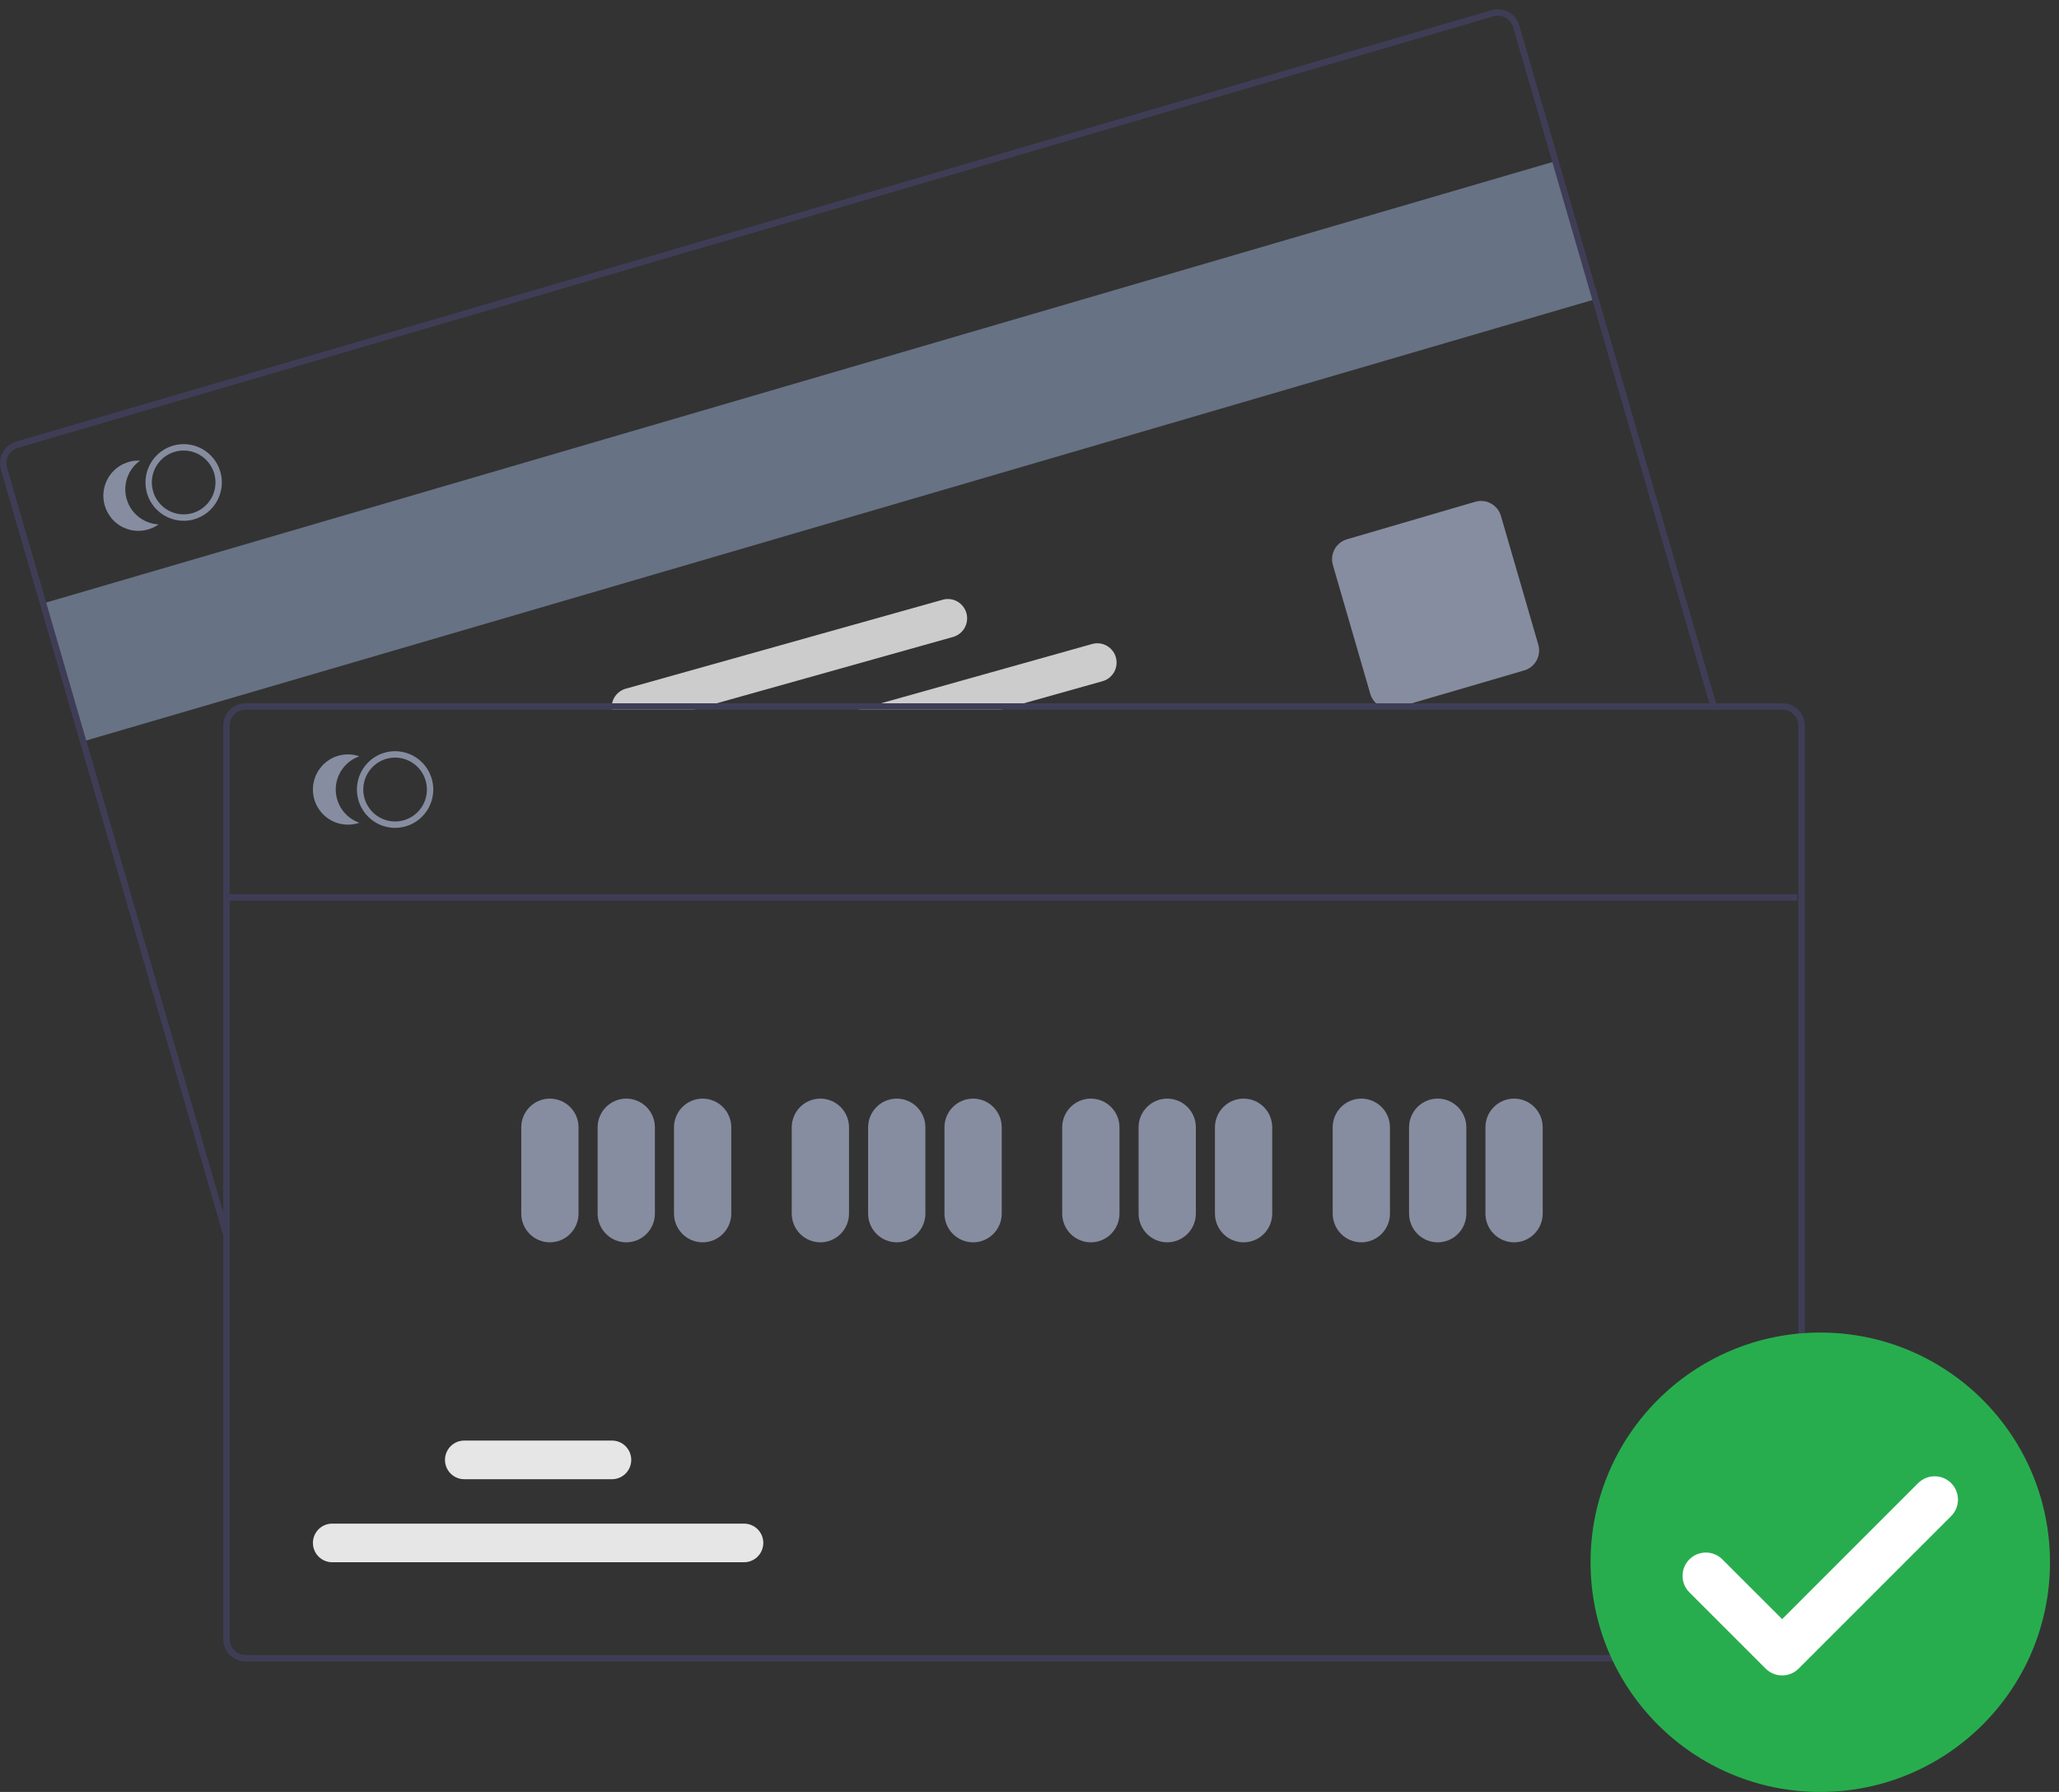 <svg width="162" height="141" viewBox="0 0 162 141" fill="none" xmlns="http://www.w3.org/2000/svg">
<rect x="0" y="0" width="162" height="141" fill="#333333" stroke="none"/>
<path d="M122.375 12.683L3.392 47.48L6.543 58.337L125.527 23.54L122.375 12.683Z" fill="#677285"/>
<path d="M17.607 97.35L0.07 36.934C-0.06 36.486 -0.007 36.005 0.216 35.596C0.44 35.187 0.816 34.884 1.262 34.753L117.361 0.8C117.808 0.67 118.287 0.723 118.695 0.948C119.102 1.172 119.404 1.549 119.534 1.997L135.071 55.521L134.59 55.662L119.054 2.138C118.96 1.818 118.744 1.549 118.454 1.388C118.163 1.228 117.82 1.19 117.502 1.283L1.402 35.236C1.084 35.329 0.815 35.545 0.655 35.837C0.495 36.13 0.458 36.474 0.551 36.793L18.088 97.209L17.607 97.35Z" fill="#3F3D56"/>
<path d="M109.375 55.77C109.023 55.77 108.68 55.655 108.398 55.443C108.116 55.23 107.911 54.932 107.812 54.593L104.87 44.46C104.75 44.044 104.799 43.597 105.007 43.217C105.214 42.838 105.563 42.556 105.977 42.435L116.073 39.482C116.487 39.362 116.932 39.411 117.311 39.619C117.689 39.828 117.969 40.178 118.091 40.594L121.032 50.727C121.152 51.143 121.103 51.59 120.896 51.969C120.688 52.349 120.339 52.63 119.925 52.752L109.829 55.705C109.682 55.748 109.529 55.77 109.375 55.77Z" fill="#878DA0"/>
<path d="M17.336 37.121C17.306 37.017 17.27 36.914 17.228 36.814C16.946 36.126 16.421 35.568 15.753 35.245C15.085 34.923 14.322 34.86 13.611 35.068C12.899 35.275 12.29 35.74 11.899 36.372C11.508 37.003 11.363 37.758 11.493 38.49C11.511 38.597 11.535 38.703 11.565 38.807C11.748 39.433 12.128 39.983 12.649 40.375C13.169 40.766 13.802 40.978 14.452 40.978C14.736 40.979 15.018 40.938 15.291 40.858C16.055 40.633 16.7 40.114 17.083 39.413C17.466 38.713 17.558 37.888 17.336 37.121ZM15.15 40.375C14.513 40.561 13.828 40.485 13.246 40.165C12.664 39.844 12.233 39.306 12.046 38.666C12.017 38.562 11.993 38.456 11.976 38.349C11.882 37.746 12.01 37.129 12.336 36.614C12.663 36.099 13.165 35.72 13.749 35.55C14.334 35.379 14.96 35.428 15.511 35.687C16.061 35.946 16.499 36.398 16.743 36.957C16.788 37.056 16.826 37.157 16.855 37.261C17.04 37.901 16.964 38.589 16.645 39.172C16.325 39.756 15.788 40.189 15.15 40.375V40.375Z" fill="#878DA0"/>
<path d="M9.967 39.274C9.807 38.722 9.822 38.133 10.011 37.59C10.2 37.047 10.553 36.577 11.021 36.245C10.583 36.223 10.146 36.307 9.746 36.489C9.347 36.672 8.997 36.947 8.725 37.293C8.453 37.639 8.267 38.045 8.184 38.477C8.1 38.91 8.12 39.356 8.243 39.779C8.366 40.202 8.587 40.589 8.889 40.908C9.191 41.228 9.565 41.47 9.979 41.615C10.394 41.761 10.836 41.804 11.271 41.743C11.706 41.681 12.119 41.517 12.477 41.262C11.905 41.234 11.355 41.028 10.906 40.671C10.456 40.315 10.128 39.827 9.967 39.274Z" fill="#878DA0"/>
<path d="M87.797 51.729C87.743 51.536 87.653 51.357 87.53 51.2C87.407 51.042 87.255 50.911 87.082 50.813C86.909 50.715 86.718 50.652 86.521 50.628C86.323 50.604 86.123 50.62 85.931 50.673L69.31 55.34L67.519 55.843H78.761L80.551 55.34L86.748 53.601C87.134 53.492 87.461 53.234 87.658 52.883C87.855 52.532 87.904 52.117 87.797 51.729Z" fill="#CCCCCC"/>
<path d="M76.037 48.243C75.928 47.856 75.671 47.527 75.321 47.329C74.972 47.132 74.558 47.082 74.171 47.191L49.23 54.192C48.882 54.291 48.58 54.512 48.379 54.814C48.179 55.117 48.092 55.482 48.136 55.843H54.593L56.386 55.34L74.988 50.118C75.374 50.009 75.702 49.75 75.899 49.399C76.095 49.047 76.145 48.632 76.037 48.243Z" fill="#CCCCCC"/>
<path d="M140.247 55.339H19.32C18.855 55.34 18.41 55.525 18.081 55.855C17.753 56.185 17.568 56.632 17.567 57.099V128.97C17.568 129.437 17.753 129.884 18.081 130.214C18.41 130.543 18.855 130.729 19.32 130.729H140.247C140.711 130.729 141.157 130.543 141.485 130.214C141.814 129.884 141.999 129.437 141.999 128.97V57.099C141.999 56.632 141.814 56.185 141.485 55.855C141.157 55.525 140.711 55.34 140.247 55.339ZM141.499 128.97C141.498 129.304 141.366 129.623 141.132 129.859C140.897 130.094 140.579 130.227 140.247 130.227H19.32C18.988 130.227 18.67 130.094 18.435 129.859C18.2 129.623 18.068 129.304 18.068 128.97V57.099C18.068 56.765 18.2 56.446 18.435 56.21C18.67 55.974 18.988 55.842 19.32 55.842H140.247C140.579 55.842 140.897 55.974 141.132 56.21C141.366 56.446 141.498 56.765 141.499 57.099V128.97Z" fill="#3F3D56"/>
<path d="M31.086 65.141C30.492 65.141 29.911 64.964 29.417 64.632C28.923 64.301 28.538 63.83 28.311 63.279C28.083 62.728 28.024 62.122 28.14 61.537C28.256 60.952 28.542 60.414 28.962 59.993C29.382 59.571 29.918 59.284 30.5 59.167C31.083 59.051 31.687 59.111 32.236 59.339C32.785 59.567 33.254 59.954 33.584 60.45C33.915 60.946 34.091 61.529 34.091 62.125C34.09 62.925 33.773 63.691 33.21 64.256C32.647 64.822 31.883 65.14 31.086 65.141ZM31.086 59.612C30.591 59.612 30.107 59.759 29.695 60.035C29.284 60.312 28.963 60.704 28.773 61.163C28.584 61.623 28.534 62.128 28.631 62.615C28.727 63.103 28.966 63.55 29.316 63.902C29.666 64.253 30.112 64.493 30.598 64.59C31.084 64.687 31.587 64.637 32.044 64.447C32.502 64.257 32.893 63.934 33.168 63.521C33.443 63.108 33.59 62.622 33.59 62.125C33.589 61.459 33.325 60.82 32.856 60.349C32.387 59.878 31.75 59.613 31.086 59.612Z" fill="#878DA0"/>
<path d="M26.416 62.125C26.416 61.55 26.595 60.989 26.928 60.521C27.261 60.052 27.731 59.7 28.272 59.512C27.858 59.368 27.415 59.326 26.98 59.389C26.546 59.452 26.133 59.618 25.776 59.874C25.418 60.13 25.127 60.468 24.926 60.859C24.725 61.251 24.62 61.685 24.62 62.125C24.62 62.566 24.725 63 24.926 63.391C25.127 63.783 25.418 64.12 25.776 64.376C26.133 64.632 26.546 64.798 26.98 64.861C27.415 64.924 27.858 64.882 28.272 64.738C27.731 64.551 27.261 64.198 26.928 63.73C26.595 63.261 26.416 62.7 26.416 62.125Z" fill="#878DA0"/>
<path d="M43.265 97.754C42.668 97.753 42.095 97.515 41.672 97.091C41.25 96.667 41.012 96.092 41.012 95.492V88.707C41.012 88.107 41.249 87.532 41.672 87.108C42.094 86.684 42.667 86.445 43.265 86.445C43.863 86.445 44.436 86.684 44.858 87.108C45.281 87.532 45.518 88.107 45.518 88.707V95.492C45.518 96.092 45.28 96.667 44.858 97.091C44.435 97.515 43.862 97.753 43.265 97.754Z" fill="#878DA0"/>
<path d="M49.274 97.754C48.676 97.753 48.104 97.515 47.681 97.091C47.259 96.667 47.021 96.092 47.02 95.492V88.707C47.02 88.107 47.258 87.532 47.681 87.108C48.103 86.684 48.676 86.445 49.274 86.445C49.871 86.445 50.444 86.684 50.867 87.108C51.29 87.532 51.527 88.107 51.527 88.707V95.492C51.526 96.092 51.289 96.667 50.866 97.091C50.444 97.515 49.871 97.753 49.274 97.754Z" fill="#878DA0"/>
<path d="M55.283 97.754C54.685 97.753 54.112 97.515 53.69 97.091C53.268 96.667 53.03 96.092 53.029 95.492V88.707C53.029 88.107 53.267 87.532 53.689 87.108C54.112 86.684 54.685 86.445 55.283 86.445C55.88 86.445 56.453 86.684 56.876 87.108C57.298 87.532 57.536 88.107 57.536 88.707V95.492C57.535 96.092 57.298 96.667 56.875 97.091C56.453 97.515 55.88 97.753 55.283 97.754Z" fill="#878DA0"/>
<path d="M64.546 97.754C63.949 97.753 63.376 97.515 62.954 97.091C62.531 96.667 62.294 96.092 62.293 95.492V88.707C62.293 88.107 62.53 87.532 62.953 87.108C63.376 86.684 63.949 86.445 64.546 86.445C65.144 86.445 65.717 86.684 66.14 87.108C66.562 87.532 66.8 88.107 66.8 88.707V95.492C66.799 96.092 66.561 96.667 66.139 97.091C65.716 97.515 65.144 97.753 64.546 97.754Z" fill="#878DA0"/>
<path d="M70.555 97.754C69.958 97.753 69.385 97.515 68.963 97.091C68.54 96.667 68.302 96.092 68.302 95.492V88.707C68.302 88.107 68.539 87.532 68.962 87.108C69.384 86.684 69.957 86.445 70.555 86.445C71.153 86.445 71.726 86.684 72.148 87.108C72.571 87.532 72.808 88.107 72.808 88.707V95.492C72.808 96.092 72.57 96.667 72.148 97.091C71.725 97.515 71.152 97.753 70.555 97.754Z" fill="#878DA0"/>
<path d="M76.563 97.754C75.966 97.753 75.393 97.515 74.97 97.091C74.548 96.667 74.31 96.092 74.31 95.492V88.707C74.31 88.107 74.547 87.532 74.969 87.108C75.392 86.684 75.965 86.445 76.563 86.445C77.16 86.445 77.734 86.684 78.156 87.108C78.579 87.532 78.816 88.107 78.816 88.707V95.492C78.816 96.092 78.578 96.667 78.155 97.091C77.733 97.515 77.16 97.753 76.563 97.754Z" fill="#878DA0"/>
<path d="M85.826 97.754C85.229 97.753 84.656 97.515 84.234 97.091C83.812 96.667 83.574 96.092 83.573 95.492V88.707C83.573 88.107 83.811 87.532 84.233 87.108C84.656 86.684 85.229 86.445 85.826 86.445C86.424 86.445 86.997 86.684 87.42 87.108C87.842 87.532 88.08 88.107 88.08 88.707V95.492C88.079 96.092 87.841 96.667 87.419 97.091C86.997 97.515 86.424 97.753 85.826 97.754Z" fill="#878DA0"/>
<path d="M91.835 97.754C91.238 97.753 90.665 97.515 90.243 97.091C89.82 96.667 89.583 96.092 89.582 95.492V88.707C89.582 88.107 89.819 87.532 90.242 87.108C90.665 86.684 91.238 86.445 91.835 86.445C92.433 86.445 93.006 86.684 93.429 87.108C93.851 87.532 94.089 88.107 94.089 88.707V95.492C94.088 96.092 93.85 96.667 93.428 97.091C93.005 97.515 92.433 97.753 91.835 97.754Z" fill="#878DA0"/>
<path d="M97.844 97.754C97.247 97.753 96.674 97.515 96.252 97.091C95.829 96.667 95.591 96.092 95.591 95.492V88.707C95.591 88.107 95.828 87.532 96.251 87.108C96.673 86.684 97.246 86.445 97.844 86.445C98.442 86.445 99.015 86.684 99.437 87.108C99.86 87.532 100.097 88.107 100.097 88.707V95.492C100.097 96.092 99.859 96.667 99.437 97.091C99.014 97.515 98.442 97.753 97.844 97.754Z" fill="#878DA0"/>
<path d="M107.108 97.754C106.51 97.753 105.938 97.515 105.515 97.091C105.093 96.667 104.855 96.092 104.854 95.492V88.707C104.854 88.107 105.092 87.532 105.514 87.108C105.937 86.684 106.51 86.445 107.108 86.445C107.705 86.445 108.279 86.684 108.701 87.108C109.124 87.532 109.361 88.107 109.361 88.707V95.492C109.36 96.092 109.123 96.667 108.7 97.091C108.278 97.515 107.705 97.753 107.108 97.754Z" fill="#878DA0"/>
<path d="M113.117 97.754C112.519 97.753 111.946 97.515 111.524 97.091C111.102 96.667 110.864 96.092 110.863 95.492V88.707C110.863 88.107 111.101 87.532 111.523 87.108C111.946 86.684 112.519 86.445 113.117 86.445C113.714 86.445 114.287 86.684 114.71 87.108C115.132 87.532 115.37 88.107 115.37 88.707V95.492C115.369 96.092 115.132 96.667 114.709 97.091C114.287 97.515 113.714 97.753 113.117 97.754Z" fill="#878DA0"/>
<path d="M119.125 97.754C118.528 97.753 117.955 97.515 117.533 97.091C117.11 96.667 116.873 96.092 116.872 95.492V88.707C116.872 88.107 117.109 87.532 117.532 87.108C117.955 86.684 118.528 86.445 119.125 86.445C119.723 86.445 120.296 86.684 120.719 87.108C121.141 87.532 121.379 88.107 121.379 88.707V95.492C121.378 96.092 121.14 96.667 120.718 97.091C120.296 97.515 119.723 97.753 119.125 97.754Z" fill="#878DA0"/>
<path d="M58.542 122.926H26.134C25.733 122.926 25.348 122.766 25.064 122.481C24.78 122.196 24.62 121.809 24.62 121.406C24.62 121.003 24.78 120.617 25.064 120.332C25.348 120.047 25.733 119.887 26.134 119.887H58.542C58.943 119.887 59.328 120.047 59.612 120.332C59.896 120.617 60.056 121.003 60.056 121.406C60.056 121.809 59.896 122.196 59.612 122.481C59.328 122.766 58.943 122.926 58.542 122.926Z" fill="#E6E6E6"/>
<path d="M48.152 116.392H36.525C36.123 116.392 35.738 116.232 35.454 115.947C35.17 115.662 35.011 115.275 35.011 114.872C35.011 114.469 35.17 114.083 35.454 113.798C35.738 113.513 36.123 113.353 36.525 113.353H48.152C48.553 113.353 48.938 113.513 49.222 113.798C49.506 114.083 49.666 114.469 49.666 114.872C49.666 115.275 49.506 115.662 49.222 115.947C48.938 116.232 48.553 116.392 48.152 116.392Z" fill="#E6E6E6"/>
<path d="M141.408 70.362H17.977V70.865H141.408V70.362Z" fill="#3F3D56"/>
<path d="M161.29 122.926C161.29 132.908 153.198 141 143.216 141C133.234 141 125.143 132.908 125.143 122.926C125.143 112.944 133.234 104.853 143.216 104.853C153.198 104.853 161.29 112.944 161.29 122.926Z" fill="#28AD4E"/>
<path fill-rule="evenodd" clip-rule="evenodd" d="M153.514 116.7C154.23 117.417 154.23 118.579 153.514 119.295L141.514 131.295C141.17 131.639 140.703 131.833 140.217 131.833C139.73 131.833 139.263 131.639 138.919 131.295L132.919 125.295C132.203 124.579 132.203 123.417 132.919 122.7C133.636 121.984 134.797 121.984 135.514 122.7L140.217 127.403L150.919 116.7C151.636 115.984 152.797 115.984 153.514 116.7Z" fill="white"/>
</svg>
